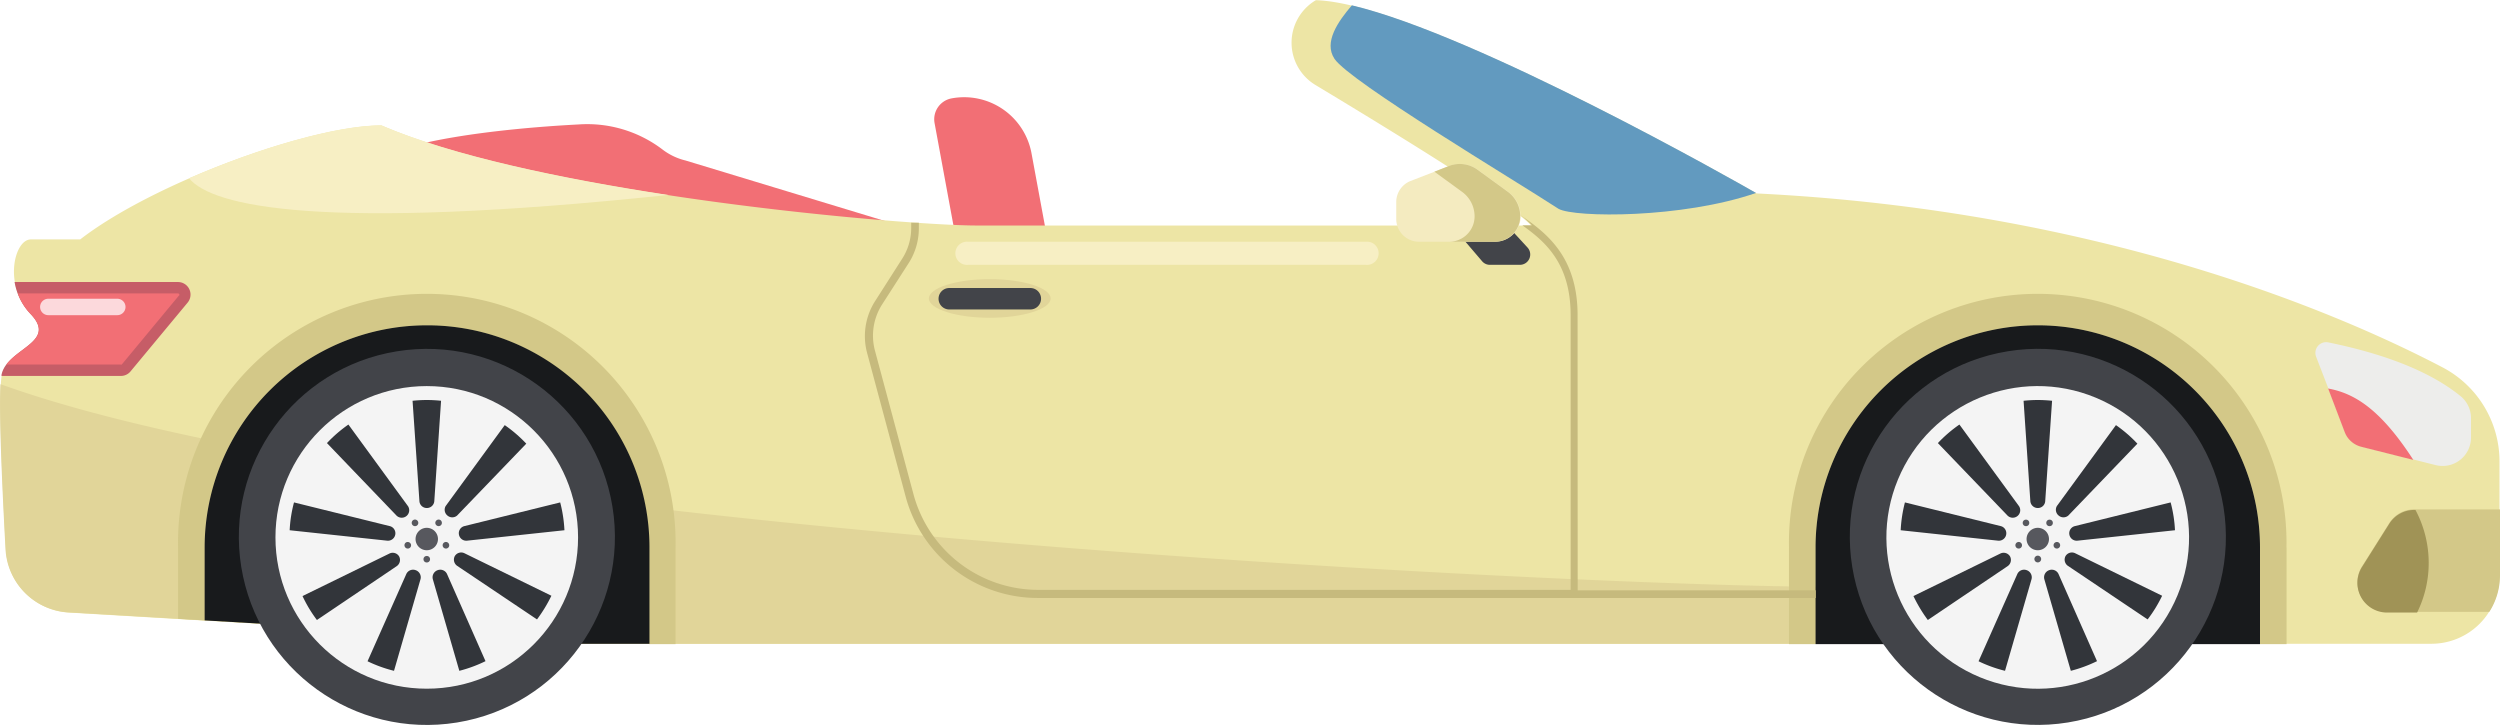 <svg id="Layer_1" data-name="Layer 1" xmlns="http://www.w3.org/2000/svg" viewBox="0 0 258.75 75.08"><defs><style>.cls-1{fill:#f26f75;}.cls-2{fill:#ede5a5;}.cls-3{fill:#e1d599;}.cls-4{fill:#d3c888;}.cls-5{fill:#181a1c;}.cls-6{fill:#424449;}.cls-7{fill:#f4f4f4;}.cls-8{fill:#32353a;}.cls-9{fill:#57585e;}.cls-10{fill:#629abf;}.cls-11{fill:#f4ebc0;}.cls-12{fill:#c65d67;}.cls-13{fill:#fcd9dc;}.cls-14{fill:#c6ba7d;}.cls-15{fill:#a09356;}.cls-16{fill:#ededeb;}.cls-17{fill:#f7efc4;}</style></defs><title>sedan</title><path class="cls-1" d="M1070.9,356.4c2.68-1.95,11.93-3.26,20.91-3.73a12.87,12.87,0,0,1,8.71,2.61,6.36,6.36,0,0,0,2.36,1.12l25.9,7.86s-42.16-.69-42.75-.79S1070.9,356.4,1070.9,356.4Z" transform="translate(-1031.93 -339.79)"/><path class="cls-1" d="M1138.69,355.65a7.09,7.09,0,0,0-8.26-5.68,2.2,2.2,0,0,0-1.77,2.57l3.1,16.81,9.15-1.69Z" transform="translate(-1031.93 -339.79)"/><path class="cls-2" d="M1090.3,406.42h193.33a7.05,7.05,0,0,0,7-7.05V387.55a11,11,0,0,0-5.9-9.74c-10.66-5.58-35.38-16.25-71-18,0,0-34.2-19.66-45.6-20l-.11.06a5.11,5.11,0,0,0,.08,8.73c7.41,4.46,20.53,12.48,22.3,14.53H1133c-7.33,0-44.81-3.14-61.58-10.35-7.47,0-23.72,6-31.19,11.79h-5.11c-1.7,0-2.88,4.72,0,7.73s-2.42,3.54-3,6.29c-.38,1.79.06,11.5.42,18.07a6.92,6.92,0,0,0,6.51,6.53l42,2.48Z" transform="translate(-1031.93 -339.79)"/><path class="cls-3" d="M1224.05,400.45c-9.58.76-146.79-4.55-192.07-20.9-.18,3.11.21,11.31.52,17.09a6.92,6.92,0,0,0,6.51,6.53l42,2.48,9.24.77h137Z" transform="translate(-1031.93 -339.79)"/><path class="cls-4" d="M1268.59,396.46v10h-2.75v-10a23,23,0,1,0-46,0v10h-2.75v-10a25.75,25.75,0,1,1,51.49,0Zm-166.74,10v-10a25.75,25.75,0,1,0-51.49,0v7.38l2.75.16v-7.54a23,23,0,1,1,46,0v10Z" transform="translate(-1031.93 -339.79)"/><path class="cls-5" d="M1242.84,373.46a23,23,0,0,0-23,23v10h46v-10A23,23,0,0,0,1242.84,373.46Z" transform="translate(-1031.93 -339.79)"/><path class="cls-5" d="M1076.11,373.46a23,23,0,0,0-23,23V404l28,1.65,9.24.77h8.8v-10A23,23,0,0,0,1076.11,373.46Z" transform="translate(-1031.93 -339.79)"/><circle class="cls-6" cx="1076.11" cy="395.41" r="19.46" transform="translate(-1081.38 -162.31) rotate(-9.22)"/><circle class="cls-7" cx="44.17" cy="55.62" r="15.66"/><path class="cls-8" d="M1072,395.75a.77.77,0,0,0,.84-.63.76.76,0,0,0-.58-.88l-9.9-2.45a13.63,13.63,0,0,0-.45,2.88Z" transform="translate(-1031.93 -339.79)"/><path class="cls-8" d="M1073,398.38a.78.78,0,0,0,.24-1,.77.77,0,0,0-1-.3l-9,4.4a13.83,13.83,0,0,0,1.49,2.48Z" transform="translate(-1031.93 -339.79)"/><path class="cls-8" d="M1072.92,393.1a.77.77,0,0,0,1.18-1l-6.11-8.37a14,14,0,0,0-2.22,1.92Z" transform="translate(-1031.93 -339.79)"/><path class="cls-8" d="M1072.71,409.22l2.74-9.47a.78.78,0,0,0-.48-.94.77.77,0,0,0-1,.42l-4,9A14.1,14.1,0,0,0,1072.71,409.22Z" transform="translate(-1031.93 -339.79)"/><path class="cls-8" d="M1080,394.24a.76.76,0,0,0-.57.88.77.77,0,0,0,.84.63l10.08-1.08a14.3,14.3,0,0,0-.44-2.88Z" transform="translate(-1031.93 -339.79)"/><path class="cls-8" d="M1078.21,399.23a.77.77,0,0,0-1-.42.78.78,0,0,0-.48.94l2.74,9.47a14.1,14.1,0,0,0,2.71-1Z" transform="translate(-1031.93 -339.79)"/><path class="cls-8" d="M1076.88,391.66l.7-10.39a14.32,14.32,0,0,0-1.47-.08,14.52,14.52,0,0,0-1.48.08l.71,10.39a.76.76,0,0,0,.77.71A.77.77,0,0,0,1076.88,391.66Z" transform="translate(-1031.93 -339.79)"/><path class="cls-8" d="M1089,401.45l-9-4.4a.77.77,0,0,0-1,.3.78.78,0,0,0,.24,1l8.27,5.55A15.1,15.1,0,0,0,1089,401.45Z" transform="translate(-1031.93 -339.79)"/><path class="cls-8" d="M1078.24,393.15a.77.77,0,0,0,1,0l7.16-7.44a14,14,0,0,0-2.23-1.92l-6.11,8.37A.77.77,0,0,0,1078.24,393.15Z" transform="translate(-1031.93 -339.79)"/><path class="cls-9" d="M1076.11,396.74a1.16,1.16,0,1,1,1.15-1.15A1.16,1.16,0,0,1,1076.11,396.74Z" transform="translate(-1031.93 -339.79)"/><circle class="cls-9" cx="44.17" cy="57.88" r="0.34"/><path class="cls-9" d="M1073.81,396.33a.34.34,0,0,1,.21-.43.36.36,0,0,1,.44.22.34.34,0,0,1-.22.43A.34.34,0,0,1,1073.81,396.33Z" transform="translate(-1031.93 -339.79)"/><path class="cls-9" d="M1074.68,393.63a.34.34,0,0,1,.48.08.34.34,0,0,1-.07.47.34.34,0,1,1-.41-.55Z" transform="translate(-1031.93 -339.79)"/><path class="cls-9" d="M1077.53,393.63a.35.35,0,0,1,.07.48.34.34,0,0,1-.47.07.33.33,0,0,1-.08-.47A.34.34,0,0,1,1077.53,393.63Z" transform="translate(-1031.93 -339.79)"/><path class="cls-9" d="M1078.41,396.33a.34.34,0,0,1-.43.22.34.34,0,0,1-.22-.43.34.34,0,0,1,.43-.22A.35.35,0,0,1,1078.41,396.33Z" transform="translate(-1031.93 -339.79)"/><circle class="cls-6" cx="1242.84" cy="395.41" r="19.46" transform="translate(-1079.22 -135.6) rotate(-9.22)"/><circle class="cls-7" cx="1242.84" cy="395.41" r="15.66" transform="translate(-630.02 1052.54) rotate(-67.5)"/><path class="cls-8" d="M1238.73,395.75a.77.77,0,0,0,.84-.63.76.76,0,0,0-.57-.88l-9.91-2.45a14.3,14.3,0,0,0-.44,2.88Z" transform="translate(-1031.93 -339.79)"/><path class="cls-8" d="M1239.73,398.38a.78.78,0,0,0,.24-1,.77.77,0,0,0-1-.3l-9,4.4a15.1,15.1,0,0,0,1.49,2.48Z" transform="translate(-1031.93 -339.79)"/><path class="cls-8" d="M1239.66,393.1a.77.77,0,0,0,1.18-1l-6.11-8.37a14,14,0,0,0-2.23,1.92Z" transform="translate(-1031.93 -339.79)"/><path class="cls-8" d="M1239.45,409.22l2.74-9.47a.78.78,0,0,0-.48-.94.77.77,0,0,0-1,.42l-4,9A14.1,14.1,0,0,0,1239.45,409.22Z" transform="translate(-1031.93 -339.79)"/><path class="cls-8" d="M1246.69,394.24a.76.76,0,0,0-.58.88.77.77,0,0,0,.84.63l10.09-1.08a13.63,13.63,0,0,0-.45-2.88Z" transform="translate(-1031.93 -339.79)"/><path class="cls-8" d="M1245,399.23a.77.77,0,0,0-1-.42.78.78,0,0,0-.48.94l2.74,9.47a14.1,14.1,0,0,0,2.71-1Z" transform="translate(-1031.93 -339.79)"/><path class="cls-8" d="M1243.61,391.66l.71-10.39a14.52,14.52,0,0,0-1.48-.08,14.32,14.32,0,0,0-1.47.08l.7,10.39a.77.77,0,0,0,.77.71A.76.76,0,0,0,1243.61,391.66Z" transform="translate(-1031.93 -339.79)"/><path class="cls-8" d="M1255.71,401.45l-9-4.4a.77.77,0,0,0-1,.3.78.78,0,0,0,.24,1l8.26,5.55A13.83,13.83,0,0,0,1255.71,401.45Z" transform="translate(-1031.93 -339.79)"/><path class="cls-8" d="M1245,393.15a.77.77,0,0,0,1,0l7.15-7.44a14,14,0,0,0-2.22-1.92l-6.11,8.37A.77.77,0,0,0,1245,393.15Z" transform="translate(-1031.93 -339.79)"/><path class="cls-9" d="M1242.84,396.74a1.16,1.16,0,1,1,1.16-1.15A1.16,1.16,0,0,1,1242.84,396.74Z" transform="translate(-1031.93 -339.79)"/><path class="cls-9" d="M1242.84,398a.35.35,0,1,1,.35-.35A.35.35,0,0,1,1242.84,398Z" transform="translate(-1031.93 -339.79)"/><path class="cls-9" d="M1240.54,396.33a.34.34,0,0,1,.22-.43.34.34,0,0,1,.43.22.34.34,0,0,1-.22.43A.34.34,0,0,1,1240.54,396.33Z" transform="translate(-1031.93 -339.79)"/><circle class="cls-9" cx="209.69" cy="54.12" r="0.34"/><circle class="cls-9" cx="212.13" cy="54.12" r="0.34"/><path class="cls-9" d="M1245.14,396.33a.34.34,0,0,1-.43.22.34.34,0,0,1-.22-.43.35.35,0,0,1,.43-.22A.34.34,0,0,1,1245.14,396.33Z" transform="translate(-1031.93 -339.79)"/><path class="cls-10" d="M1193.25,361.41c1.67.91,12.77,1,20.43-1.65-2.1-1.2-28.67-16.3-41.83-19.42-1.41,1.65-2.95,3.81-1.8,5.54C1171.63,348.24,1188.73,358.46,1193.25,361.41Z" transform="translate(-1031.93 -339.79)"/><path class="cls-6" d="M1187.94,363.14l2.09,2.27a1.07,1.07,0,0,1-.79,1.79h-3.1a1.05,1.05,0,0,1-.81-.37l-2.76-3.23Z" transform="translate(-1031.93 -339.79)"/><path class="cls-11" d="M1176.44,360.72v1.74a2.36,2.36,0,0,0,2.36,2.35h7.88a2.64,2.64,0,0,0,2.64-2.63h0a3.13,3.13,0,0,0-1.29-2.53l-3.13-2.28a3.12,3.12,0,0,0-3-.39l-4,1.55A2.35,2.35,0,0,0,1176.44,360.72Z" transform="translate(-1031.93 -339.79)"/><path class="cls-4" d="M1188,359.65l-3.13-2.28a3.12,3.12,0,0,0-3-.39l-1.48.58,2.87,2.09a3.13,3.13,0,0,1,1.29,2.53,2.63,2.63,0,0,1-2.63,2.63h4.71a2.64,2.64,0,0,0,2.64-2.63A3.13,3.13,0,0,0,1188,359.65Z" transform="translate(-1031.93 -339.79)"/><path class="cls-12" d="M1044.44,378.7a1.29,1.29,0,0,0,1-.47l5.91-7.12a1.3,1.3,0,0,0-1-2.13h-16.91a6.35,6.35,0,0,0,1.65,3.3c2.89,3-2.42,3.54-3,6.29,0,0,0,.08,0,.13Z" transform="translate(-1031.93 -339.79)"/><path class="cls-1" d="M1050.46,370.23a.1.1,0,0,0-.11-.07h-16.58a6,6,0,0,0,1.32,2.12c2.48,2.59-1.07,3.34-2.5,5.24h11.85a.13.13,0,0,0,.09,0l5.91-7.13A.09.09,0,0,0,1050.46,370.23Z" transform="translate(-1031.93 -339.79)"/><path class="cls-13" d="M1044.07,370.71h-7.14a.85.85,0,1,0,0,1.7h7.14a.85.85,0,0,0,0-1.7Z" transform="translate(-1031.93 -339.79)"/><path class="cls-14" d="M1195.21,372.41c0-6.22-3.41-8.61-5.91-10.36l-.17-.12a10,10,0,0,1,1.36,1.18h-1c2.36,1.68,5,3.94,5,9.3v28.43h-55.12a13.37,13.37,0,0,1-12.89-9.88l-4-14.91a6,6,0,0,1,.73-4.72l2.82-4.39a6.69,6.69,0,0,0,1-3.61v-.49l-.79,0v.54a5.87,5.87,0,0,1-.93,3.18l-2.81,4.4a6.74,6.74,0,0,0-.83,5.34l4,14.91a14.16,14.16,0,0,0,13.65,10.47h80.54v-.79h-24.64Z" transform="translate(-1031.93 -339.79)"/><path class="cls-4" d="M1290.68,399.37v-6.86c-2.74,0-6.67,0-8.89,0a3.05,3.05,0,0,0-2.57,1.42l-2.83,4.49a3.07,3.07,0,0,0,2.59,4.7h10.59A7,7,0,0,0,1290.68,399.37Z" transform="translate(-1031.93 -339.79)"/><path class="cls-15" d="M1279.22,394l-2.83,4.49a3.07,3.07,0,0,0,2.59,4.7h3.12a11.53,11.53,0,0,0,1.2-5.14,11.65,11.65,0,0,0-1.37-5.48h-.14A3.05,3.05,0,0,0,1279.22,394Z" transform="translate(-1031.93 -339.79)"/><path class="cls-16" d="M1286.56,380.76q-4.53-3.66-13.64-5.53a1.11,1.11,0,0,0-1.27,1.49l3,7.77a2.48,2.48,0,0,0,1.7,1.51l7.68,1.93a2.94,2.94,0,0,0,3.65-2.86v-2A2.94,2.94,0,0,0,1286.56,380.76Z" transform="translate(-1031.93 -339.79)"/><path class="cls-1" d="M1272.89,380l1.72,4.52a2.48,2.48,0,0,0,1.7,1.51l5.4,1.36C1278.36,382.22,1275.69,380.51,1272.89,380Z" transform="translate(-1031.93 -339.79)"/><path class="cls-17" d="M1071.39,352.76c-4.64,0-12.68,2.33-19.89,5.48,2.38,2.93,13.71,5.51,49.58,1.73C1090.06,358.29,1078.74,355.92,1071.39,352.76Z" transform="translate(-1031.93 -339.79)"/><path class="cls-3" d="M1134.37,368.68c-3.48,0-6.3.91-6.3,2s2.82,2,6.3,2,6.3-.91,6.3-2S1137.85,368.68,1134.37,368.68Z" transform="translate(-1031.93 -339.79)"/><path class="cls-6" d="M1138.57,369.6h-8.39a1.11,1.11,0,0,0,0,2.22h8.39a1.11,1.11,0,0,0,0-2.22Z" transform="translate(-1031.93 -339.79)"/><path class="cls-17" d="M1173.31,364.81h-41.19a1.2,1.2,0,1,0,0,2.39h41.19a1.2,1.2,0,1,0,0-2.39Z" transform="translate(-1031.93 -339.79)"/></svg>